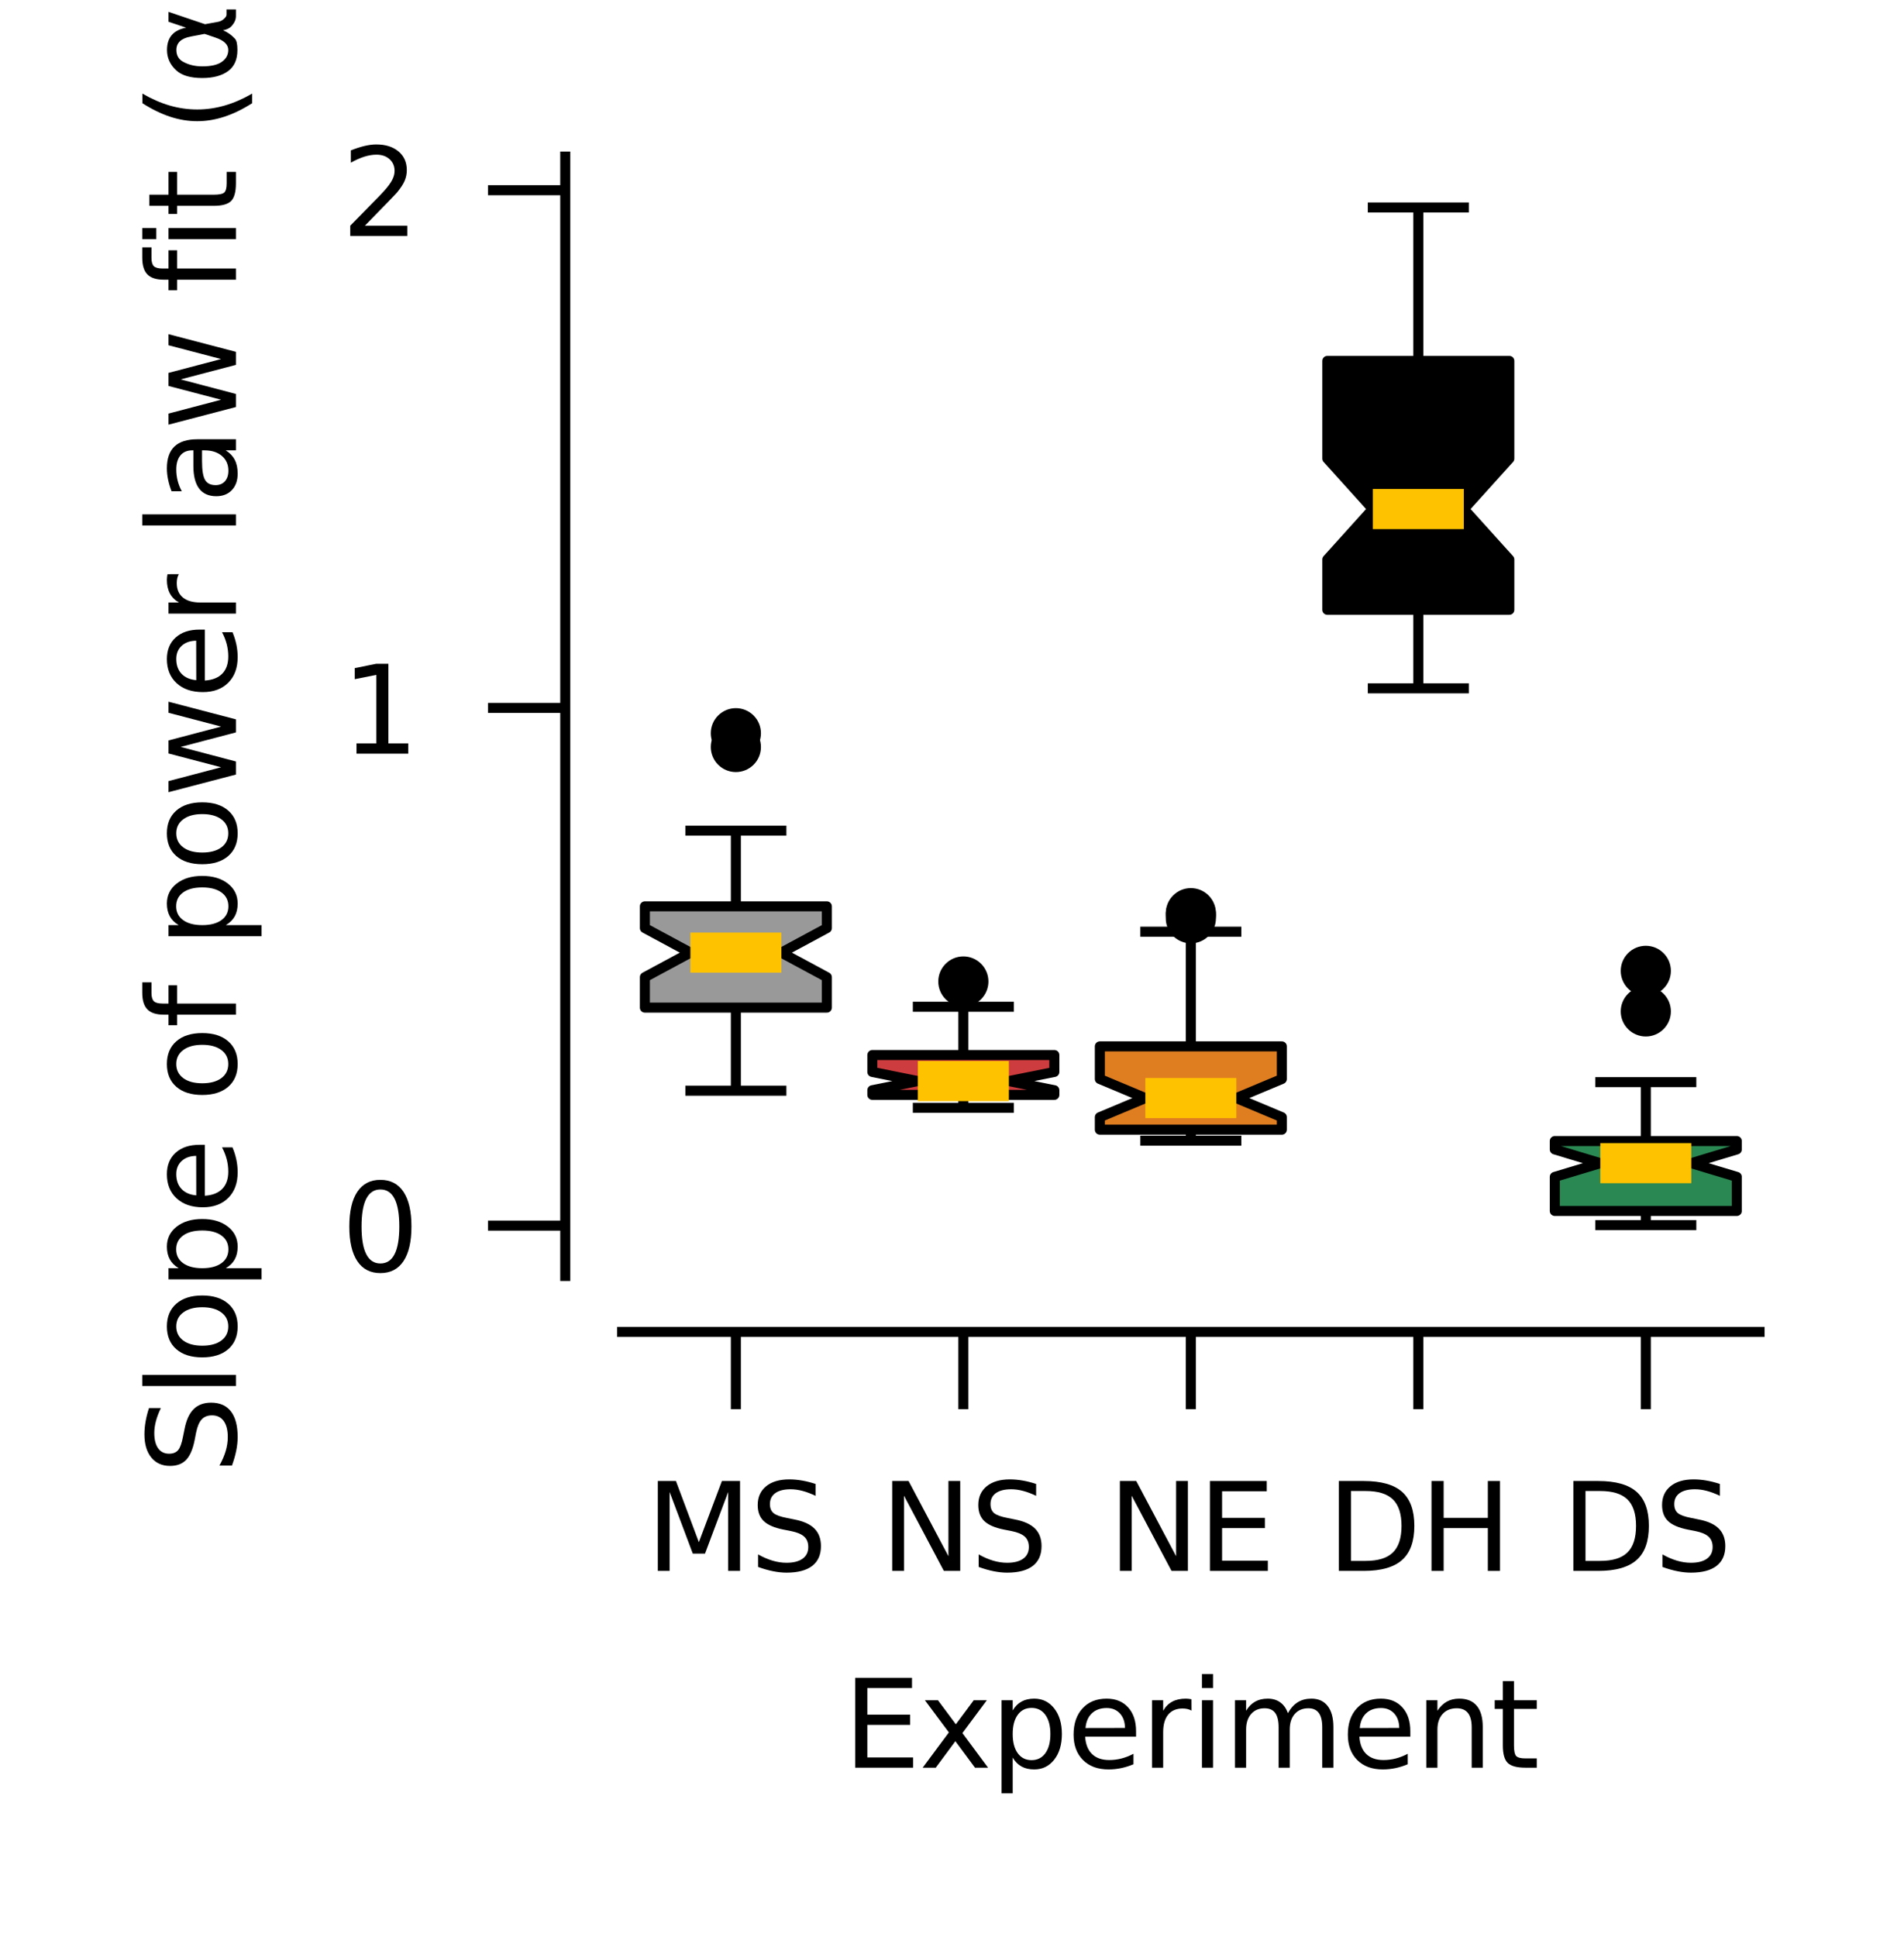 <?xml version="1.0" encoding="utf-8" standalone="no"?>
<!DOCTYPE svg PUBLIC "-//W3C//DTD SVG 1.1//EN"
  "http://www.w3.org/Graphics/SVG/1.1/DTD/svg11.dtd">
<svg xmlns:xlink="http://www.w3.org/1999/xlink" width="94.902pt" height="96.544pt" viewBox="0 0 94.902 96.544" xmlns="http://www.w3.org/2000/svg" version="1.1">
 <defs>
  <style type="text/css">*{stroke-linejoin: round; stroke-linecap: butt}</style>
 </defs>
 <g id="figure_1">
  <g id="patch_1">
   <path d="M 0 96.544 
L 94.902 96.544 
L 94.902 0 
L 0 0 
L 0 96.544 
z
" style="fill: none"/>
  </g>
  <g id="axes_1">
   <g id="patch_2">
    <path d="M 31.009 63.591 
L 87.702 63.591 
L 87.702 7.803 
L 31.009 7.803 
L 31.009 63.591 
z
" style="fill: none"/>
   </g>
   <g id="matplotlib.axis_1">
    <g id="xtick_1">
     <g id="line2d_1">
      <defs>
       <path id="m6b76b4fdac" d="M 0 0 
L 0 3.85 
" style="stroke: #000000; stroke-width: 0.5"/>
      </defs>
      <g>
       <use xlink:href="#m6b76b4fdac" x="36.678" y="66.38" style="stroke: #000000; stroke-width: 0.5"/>
      </g>
     </g>
     <g id="text_1">
      <!-- MS -->
      <g transform="translate(32.185 78.289) scale(0.06 -0.06)">
       <defs>
        <path id="DejaVuSans-4d" d="M 628 4666 
L 1569 4666 
L 2759 1491 
L 3956 4666 
L 4897 4666 
L 4897 0 
L 4281 0 
L 4281 4097 
L 3078 897 
L 2444 897 
L 1241 4097 
L 1241 0 
L 628 0 
L 628 4666 
z
" transform="scale(0.016)"/>
        <path id="DejaVuSans-53" d="M 3425 4513 
L 3425 3897 
Q 3066 4069 2747 4153 
Q 2428 4238 2131 4238 
Q 1616 4238 1336 4038 
Q 1056 3838 1056 3469 
Q 1056 3159 1242 3001 
Q 1428 2844 1947 2747 
L 2328 2669 
Q 3034 2534 3370 2195 
Q 3706 1856 3706 1288 
Q 3706 609 3251 259 
Q 2797 -91 1919 -91 
Q 1588 -91 1214 -16 
Q 841 59 441 206 
L 441 856 
Q 825 641 1194 531 
Q 1563 422 1919 422 
Q 2459 422 2753 634 
Q 3047 847 3047 1241 
Q 3047 1584 2836 1778 
Q 2625 1972 2144 2069 
L 1759 2144 
Q 1053 2284 737 2584 
Q 422 2884 422 3419 
Q 422 4038 858 4394 
Q 1294 4750 2059 4750 
Q 2388 4750 2728 4690 
Q 3069 4631 3425 4513 
z
" transform="scale(0.016)"/>
       </defs>
       <use xlink:href="#DejaVuSans-4d"/>
       <use xlink:href="#DejaVuSans-53" x="86.279"/>
      </g>
     </g>
    </g>
    <g id="xtick_2">
     <g id="line2d_2">
      <g>
       <use xlink:href="#m6b76b4fdac" x="48.017" y="66.38" style="stroke: #000000; stroke-width: 0.5"/>
      </g>
     </g>
     <g id="text_2">
      <!-- NS -->
      <g transform="translate(43.868 78.289) scale(0.06 -0.06)">
       <defs>
        <path id="DejaVuSans-4e" d="M 628 4666 
L 1478 4666 
L 3547 763 
L 3547 4666 
L 4159 4666 
L 4159 0 
L 3309 0 
L 1241 3903 
L 1241 0 
L 628 0 
L 628 4666 
z
" transform="scale(0.016)"/>
       </defs>
       <use xlink:href="#DejaVuSans-4e"/>
       <use xlink:href="#DejaVuSans-53" x="74.805"/>
      </g>
     </g>
    </g>
    <g id="xtick_3">
     <g id="line2d_3">
      <g>
       <use xlink:href="#m6b76b4fdac" x="59.356" y="66.38" style="stroke: #000000; stroke-width: 0.5"/>
      </g>
     </g>
     <g id="text_3">
      <!-- NE -->
      <g transform="translate(55.216 78.289) scale(0.06 -0.06)">
       <defs>
        <path id="DejaVuSans-45" d="M 628 4666 
L 3578 4666 
L 3578 4134 
L 1259 4134 
L 1259 2753 
L 3481 2753 
L 3481 2222 
L 1259 2222 
L 1259 531 
L 3634 531 
L 3634 0 
L 628 0 
L 628 4666 
z
" transform="scale(0.016)"/>
       </defs>
       <use xlink:href="#DejaVuSans-4e"/>
       <use xlink:href="#DejaVuSans-45" x="74.805"/>
      </g>
     </g>
    </g>
    <g id="xtick_4">
     <g id="line2d_4">
      <g>
       <use xlink:href="#m6b76b4fdac" x="70.694" y="66.38" style="stroke: #000000; stroke-width: 0.5"/>
      </g>
     </g>
     <g id="text_4">
      <!-- DH -->
      <g transform="translate(66.128 78.289) scale(0.06 -0.06)">
       <defs>
        <path id="DejaVuSans-44" d="M 1259 4147 
L 1259 519 
L 2022 519 
Q 2988 519 3436 956 
Q 3884 1394 3884 2338 
Q 3884 3275 3436 3711 
Q 2988 4147 2022 4147 
L 1259 4147 
z
M 628 4666 
L 1925 4666 
Q 3281 4666 3915 4102 
Q 4550 3538 4550 2338 
Q 4550 1131 3912 565 
Q 3275 0 1925 0 
L 628 0 
L 628 4666 
z
" transform="scale(0.016)"/>
        <path id="DejaVuSans-48" d="M 628 4666 
L 1259 4666 
L 1259 2753 
L 3553 2753 
L 3553 4666 
L 4184 4666 
L 4184 0 
L 3553 0 
L 3553 2222 
L 1259 2222 
L 1259 0 
L 628 0 
L 628 4666 
z
" transform="scale(0.016)"/>
       </defs>
       <use xlink:href="#DejaVuSans-44"/>
       <use xlink:href="#DejaVuSans-48" x="77.002"/>
      </g>
     </g>
    </g>
    <g id="xtick_5">
     <g id="line2d_5">
      <g>
       <use xlink:href="#m6b76b4fdac" x="82.033" y="66.38" style="stroke: #000000; stroke-width: 0.5"/>
      </g>
     </g>
     <g id="text_5">
      <!-- DS -->
      <g transform="translate(77.818 78.289) scale(0.06 -0.06)">
       <use xlink:href="#DejaVuSans-44"/>
       <use xlink:href="#DejaVuSans-53" x="77.002"/>
      </g>
     </g>
    </g>
    <g id="text_6">
     <!-- Experiment -->
     <g transform="translate(42.022 88.096) scale(0.06 -0.06)">
      <defs>
       <path id="DejaVuSans-78" d="M 3513 3500 
L 2247 1797 
L 3578 0 
L 2900 0 
L 1881 1375 
L 863 0 
L 184 0 
L 1544 1831 
L 300 3500 
L 978 3500 
L 1906 2253 
L 2834 3500 
L 3513 3500 
z
" transform="scale(0.016)"/>
       <path id="DejaVuSans-70" d="M 1159 525 
L 1159 -1331 
L 581 -1331 
L 581 3500 
L 1159 3500 
L 1159 2969 
Q 1341 3281 1617 3432 
Q 1894 3584 2278 3584 
Q 2916 3584 3314 3078 
Q 3713 2572 3713 1747 
Q 3713 922 3314 415 
Q 2916 -91 2278 -91 
Q 1894 -91 1617 61 
Q 1341 213 1159 525 
z
M 3116 1747 
Q 3116 2381 2855 2742 
Q 2594 3103 2138 3103 
Q 1681 3103 1420 2742 
Q 1159 2381 1159 1747 
Q 1159 1113 1420 752 
Q 1681 391 2138 391 
Q 2594 391 2855 752 
Q 3116 1113 3116 1747 
z
" transform="scale(0.016)"/>
       <path id="DejaVuSans-65" d="M 3597 1894 
L 3597 1613 
L 953 1613 
Q 991 1019 1311 708 
Q 1631 397 2203 397 
Q 2534 397 2845 478 
Q 3156 559 3463 722 
L 3463 178 
Q 3153 47 2828 -22 
Q 2503 -91 2169 -91 
Q 1331 -91 842 396 
Q 353 884 353 1716 
Q 353 2575 817 3079 
Q 1281 3584 2069 3584 
Q 2775 3584 3186 3129 
Q 3597 2675 3597 1894 
z
M 3022 2063 
Q 3016 2534 2758 2815 
Q 2500 3097 2075 3097 
Q 1594 3097 1305 2825 
Q 1016 2553 972 2059 
L 3022 2063 
z
" transform="scale(0.016)"/>
       <path id="DejaVuSans-72" d="M 2631 2963 
Q 2534 3019 2420 3045 
Q 2306 3072 2169 3072 
Q 1681 3072 1420 2755 
Q 1159 2438 1159 1844 
L 1159 0 
L 581 0 
L 581 3500 
L 1159 3500 
L 1159 2956 
Q 1341 3275 1631 3429 
Q 1922 3584 2338 3584 
Q 2397 3584 2469 3576 
Q 2541 3569 2628 3553 
L 2631 2963 
z
" transform="scale(0.016)"/>
       <path id="DejaVuSans-69" d="M 603 3500 
L 1178 3500 
L 1178 0 
L 603 0 
L 603 3500 
z
M 603 4863 
L 1178 4863 
L 1178 4134 
L 603 4134 
L 603 4863 
z
" transform="scale(0.016)"/>
       <path id="DejaVuSans-6d" d="M 3328 2828 
Q 3544 3216 3844 3400 
Q 4144 3584 4550 3584 
Q 5097 3584 5394 3201 
Q 5691 2819 5691 2113 
L 5691 0 
L 5113 0 
L 5113 2094 
Q 5113 2597 4934 2840 
Q 4756 3084 4391 3084 
Q 3944 3084 3684 2787 
Q 3425 2491 3425 1978 
L 3425 0 
L 2847 0 
L 2847 2094 
Q 2847 2600 2669 2842 
Q 2491 3084 2119 3084 
Q 1678 3084 1418 2786 
Q 1159 2488 1159 1978 
L 1159 0 
L 581 0 
L 581 3500 
L 1159 3500 
L 1159 2956 
Q 1356 3278 1631 3431 
Q 1906 3584 2284 3584 
Q 2666 3584 2933 3390 
Q 3200 3197 3328 2828 
z
" transform="scale(0.016)"/>
       <path id="DejaVuSans-6e" d="M 3513 2113 
L 3513 0 
L 2938 0 
L 2938 2094 
Q 2938 2591 2744 2837 
Q 2550 3084 2163 3084 
Q 1697 3084 1428 2787 
Q 1159 2491 1159 1978 
L 1159 0 
L 581 0 
L 581 3500 
L 1159 3500 
L 1159 2956 
Q 1366 3272 1645 3428 
Q 1925 3584 2291 3584 
Q 2894 3584 3203 3211 
Q 3513 2838 3513 2113 
z
" transform="scale(0.016)"/>
       <path id="DejaVuSans-74" d="M 1172 4494 
L 1172 3500 
L 2356 3500 
L 2356 3053 
L 1172 3053 
L 1172 1153 
Q 1172 725 1289 603 
Q 1406 481 1766 481 
L 2356 481 
L 2356 0 
L 1766 0 
Q 1100 0 847 248 
Q 594 497 594 1153 
L 594 3053 
L 172 3053 
L 172 3500 
L 594 3500 
L 594 4494 
L 1172 4494 
z
" transform="scale(0.016)"/>
      </defs>
      <use xlink:href="#DejaVuSans-45"/>
      <use xlink:href="#DejaVuSans-78" x="63.184"/>
      <use xlink:href="#DejaVuSans-70" x="122.363"/>
      <use xlink:href="#DejaVuSans-65" x="185.84"/>
      <use xlink:href="#DejaVuSans-72" x="247.363"/>
      <use xlink:href="#DejaVuSans-69" x="288.477"/>
      <use xlink:href="#DejaVuSans-6d" x="316.26"/>
      <use xlink:href="#DejaVuSans-65" x="413.672"/>
      <use xlink:href="#DejaVuSans-6e" x="475.195"/>
      <use xlink:href="#DejaVuSans-74" x="538.574"/>
     </g>
    </g>
   </g>
   <g id="matplotlib.axis_2">
    <g id="ytick_1">
     <g id="line2d_6">
      <defs>
       <path id="m45682be17e" d="M 0 0 
L -3.85 0 
" style="stroke: #000000; stroke-width: 0.5"/>
      </defs>
      <g>
       <use xlink:href="#m45682be17e" x="28.174" y="61.081" style="stroke: #000000; stroke-width: 0.5"/>
      </g>
     </g>
     <g id="text_7">
      <!-- 0 -->
      <g transform="translate(17.007 63.36) scale(0.06 -0.06)">
       <defs>
        <path id="DejaVuSans-30" d="M 2034 4250 
Q 1547 4250 1301 3770 
Q 1056 3291 1056 2328 
Q 1056 1369 1301 889 
Q 1547 409 2034 409 
Q 2525 409 2770 889 
Q 3016 1369 3016 2328 
Q 3016 3291 2770 3770 
Q 2525 4250 2034 4250 
z
M 2034 4750 
Q 2819 4750 3233 4129 
Q 3647 3509 3647 2328 
Q 3647 1150 3233 529 
Q 2819 -91 2034 -91 
Q 1250 -91 836 529 
Q 422 1150 422 2328 
Q 422 3509 836 4129 
Q 1250 4750 2034 4750 
z
" transform="scale(0.016)"/>
       </defs>
       <use xlink:href="#DejaVuSans-30"/>
      </g>
     </g>
    </g>
    <g id="ytick_2">
     <g id="line2d_7">
      <g>
       <use xlink:href="#m45682be17e" x="28.174" y="35.28" style="stroke: #000000; stroke-width: 0.5"/>
      </g>
     </g>
     <g id="text_8">
      <!-- 1 -->
      <g transform="translate(17.007 37.56) scale(0.06 -0.06)">
       <defs>
        <path id="DejaVuSans-31" d="M 794 531 
L 1825 531 
L 1825 4091 
L 703 3866 
L 703 4441 
L 1819 4666 
L 2450 4666 
L 2450 531 
L 3481 531 
L 3481 0 
L 794 0 
L 794 531 
z
" transform="scale(0.016)"/>
       </defs>
       <use xlink:href="#DejaVuSans-31"/>
      </g>
     </g>
    </g>
    <g id="ytick_3">
     <g id="line2d_8">
      <g>
       <use xlink:href="#m45682be17e" x="28.174" y="9.48" style="stroke: #000000; stroke-width: 0.5"/>
      </g>
     </g>
     <g id="text_9">
      <!-- 2 -->
      <g transform="translate(17.007 11.759) scale(0.06 -0.06)">
       <defs>
        <path id="DejaVuSans-32" d="M 1228 531 
L 3431 531 
L 3431 0 
L 469 0 
L 469 531 
Q 828 903 1448 1529 
Q 2069 2156 2228 2338 
Q 2531 2678 2651 2914 
Q 2772 3150 2772 3378 
Q 2772 3750 2511 3984 
Q 2250 4219 1831 4219 
Q 1534 4219 1204 4116 
Q 875 4013 500 3803 
L 500 4441 
Q 881 4594 1212 4672 
Q 1544 4750 1819 4750 
Q 2544 4750 2975 4387 
Q 3406 4025 3406 3419 
Q 3406 3131 3298 2873 
Q 3191 2616 2906 2266 
Q 2828 2175 2409 1742 
Q 1991 1309 1228 531 
z
" transform="scale(0.016)"/>
       </defs>
       <use xlink:href="#DejaVuSans-32"/>
      </g>
     </g>
    </g>
    <g id="text_10">
     <!-- Slope of power law fit (α) -->
     <g transform="translate(11.759 73.462) rotate(-90) scale(0.06 -0.06)">
      <defs>
       <path id="DejaVuSans-6c" d="M 603 4863 
L 1178 4863 
L 1178 0 
L 603 0 
L 603 4863 
z
" transform="scale(0.016)"/>
       <path id="DejaVuSans-6f" d="M 1959 3097 
Q 1497 3097 1228 2736 
Q 959 2375 959 1747 
Q 959 1119 1226 758 
Q 1494 397 1959 397 
Q 2419 397 2687 759 
Q 2956 1122 2956 1747 
Q 2956 2369 2687 2733 
Q 2419 3097 1959 3097 
z
M 1959 3584 
Q 2709 3584 3137 3096 
Q 3566 2609 3566 1747 
Q 3566 888 3137 398 
Q 2709 -91 1959 -91 
Q 1206 -91 779 398 
Q 353 888 353 1747 
Q 353 2609 779 3096 
Q 1206 3584 1959 3584 
z
" transform="scale(0.016)"/>
       <path id="DejaVuSans-20" transform="scale(0.016)"/>
       <path id="DejaVuSans-66" d="M 2375 4863 
L 2375 4384 
L 1825 4384 
Q 1516 4384 1395 4259 
Q 1275 4134 1275 3809 
L 1275 3500 
L 2222 3500 
L 2222 3053 
L 1275 3053 
L 1275 0 
L 697 0 
L 697 3053 
L 147 3053 
L 147 3500 
L 697 3500 
L 697 3744 
Q 697 4328 969 4595 
Q 1241 4863 1831 4863 
L 2375 4863 
z
" transform="scale(0.016)"/>
       <path id="DejaVuSans-77" d="M 269 3500 
L 844 3500 
L 1563 769 
L 2278 3500 
L 2956 3500 
L 3675 769 
L 4391 3500 
L 4966 3500 
L 4050 0 
L 3372 0 
L 2619 2869 
L 1863 0 
L 1184 0 
L 269 3500 
z
" transform="scale(0.016)"/>
       <path id="DejaVuSans-61" d="M 2194 1759 
Q 1497 1759 1228 1600 
Q 959 1441 959 1056 
Q 959 750 1161 570 
Q 1363 391 1709 391 
Q 2188 391 2477 730 
Q 2766 1069 2766 1631 
L 2766 1759 
L 2194 1759 
z
M 3341 1997 
L 3341 0 
L 2766 0 
L 2766 531 
Q 2569 213 2275 61 
Q 1981 -91 1556 -91 
Q 1019 -91 701 211 
Q 384 513 384 1019 
Q 384 1609 779 1909 
Q 1175 2209 1959 2209 
L 2766 2209 
L 2766 2266 
Q 2766 2663 2505 2880 
Q 2244 3097 1772 3097 
Q 1472 3097 1187 3025 
Q 903 2953 641 2809 
L 641 3341 
Q 956 3463 1253 3523 
Q 1550 3584 1831 3584 
Q 2591 3584 2966 3190 
Q 3341 2797 3341 1997 
z
" transform="scale(0.016)"/>
       <path id="DejaVuSans-28" d="M 1984 4856 
Q 1566 4138 1362 3434 
Q 1159 2731 1159 2009 
Q 1159 1288 1364 580 
Q 1569 -128 1984 -844 
L 1484 -844 
Q 1016 -109 783 600 
Q 550 1309 550 2009 
Q 550 2706 781 3412 
Q 1013 4119 1484 4856 
L 1984 4856 
z
" transform="scale(0.016)"/>
       <path id="DejaVuSans-3b1" d="M 2644 1628 
L 2506 2350 
Q 2366 3091 1809 3091 
Q 1391 3091 1200 2747 
Q 959 2316 959 1747 
Q 959 1059 1194 731 
Q 1431 397 1809 397 
Q 2228 397 2453 1063 
L 2644 1628 
z
M 2966 2584 
L 3275 3500 
L 3788 3500 
L 3147 1603 
L 3272 919 
Q 3300 766 3409 638 
Q 3538 488 3638 488 
L 3913 488 
L 3913 0 
L 3569 0 
Q 3275 0 3013 263 
Q 2884 394 2831 669 
Q 2688 322 2394 50 
Q 2256 -78 1809 -78 
Q 1075 -78 719 397 
Q 353 888 353 1747 
Q 353 2666 750 3097 
Q 1191 3578 1809 3578 
Q 2781 3578 2966 2584 
z
" transform="scale(0.016)"/>
       <path id="DejaVuSans-29" d="M 513 4856 
L 1013 4856 
Q 1481 4119 1714 3412 
Q 1947 2706 1947 2009 
Q 1947 1309 1714 600 
Q 1481 -109 1013 -844 
L 513 -844 
Q 928 -128 1133 580 
Q 1338 1288 1338 2009 
Q 1338 2731 1133 3434 
Q 928 4138 513 4856 
z
" transform="scale(0.016)"/>
      </defs>
      <use xlink:href="#DejaVuSans-53"/>
      <use xlink:href="#DejaVuSans-6c" x="63.477"/>
      <use xlink:href="#DejaVuSans-6f" x="91.26"/>
      <use xlink:href="#DejaVuSans-70" x="152.441"/>
      <use xlink:href="#DejaVuSans-65" x="215.918"/>
      <use xlink:href="#DejaVuSans-20" x="277.441"/>
      <use xlink:href="#DejaVuSans-6f" x="309.229"/>
      <use xlink:href="#DejaVuSans-66" x="370.41"/>
      <use xlink:href="#DejaVuSans-20" x="405.615"/>
      <use xlink:href="#DejaVuSans-70" x="437.402"/>
      <use xlink:href="#DejaVuSans-6f" x="500.879"/>
      <use xlink:href="#DejaVuSans-77" x="562.061"/>
      <use xlink:href="#DejaVuSans-65" x="643.848"/>
      <use xlink:href="#DejaVuSans-72" x="705.371"/>
      <use xlink:href="#DejaVuSans-20" x="746.484"/>
      <use xlink:href="#DejaVuSans-6c" x="778.271"/>
      <use xlink:href="#DejaVuSans-61" x="806.055"/>
      <use xlink:href="#DejaVuSans-77" x="867.334"/>
      <use xlink:href="#DejaVuSans-20" x="949.121"/>
      <use xlink:href="#DejaVuSans-66" x="980.908"/>
      <use xlink:href="#DejaVuSans-69" x="1016.113"/>
      <use xlink:href="#DejaVuSans-74" x="1043.896"/>
      <use xlink:href="#DejaVuSans-20" x="1083.105"/>
      <use xlink:href="#DejaVuSans-28" x="1114.893"/>
      <use xlink:href="#DejaVuSans-3b1" x="1153.906"/>
      <use xlink:href="#DejaVuSans-29" x="1219.824"/>
     </g>
    </g>
   </g>
   <g id="patch_3">
    <path d="M 32.143 50.217 
L 41.214 50.217 
L 41.214 48.699 
L 38.946 47.477 
L 41.214 46.254 
L 41.214 45.17 
L 32.143 45.17 
L 32.143 46.254 
L 34.411 47.477 
L 32.143 48.699 
L 32.143 50.217 
z
" clip-path="url(#pcdeed5cb0e)" style="fill: #999999; stroke: #000000; stroke-width: 0.5; stroke-linejoin: miter"/>
   </g>
   <g id="line2d_9">
    <path d="M 36.678 50.217 
L 36.678 54.357 
" clip-path="url(#pcdeed5cb0e)" style="fill: none; stroke: #000000; stroke-width: 0.5"/>
   </g>
   <g id="line2d_10">
    <path d="M 36.678 45.17 
L 36.678 41.396 
" clip-path="url(#pcdeed5cb0e)" style="fill: none; stroke: #000000; stroke-width: 0.5"/>
   </g>
   <g id="line2d_11">
    <path d="M 34.411 54.357 
L 38.946 54.357 
" clip-path="url(#pcdeed5cb0e)" style="fill: none; stroke: #000000; stroke-width: 0.5; stroke-linecap: square"/>
   </g>
   <g id="line2d_12">
    <path d="M 34.411 41.396 
L 38.946 41.396 
" clip-path="url(#pcdeed5cb0e)" style="fill: none; stroke: #000000; stroke-width: 0.5; stroke-linecap: square"/>
   </g>
   <g id="line2d_13">
    <defs>
     <path id="md51bbce13f" d="M 0 0.75 
C 0.199 0.75 0.39 0.671 0.53 0.53 
C 0.671 0.39 0.75 0.199 0.75 0 
C 0.75 -0.199 0.671 -0.39 0.53 -0.53 
C 0.39 -0.671 0.199 -0.75 0 -0.75 
C -0.199 -0.75 -0.39 -0.671 -0.53 -0.53 
C -0.671 -0.39 -0.75 -0.199 -0.75 0 
C -0.75 0.199 -0.671 0.39 -0.53 0.53 
C -0.39 0.671 -0.199 0.75 0 0.75 
z
" style="stroke: #000000"/>
    </defs>
    <g clip-path="url(#pcdeed5cb0e)">
     <use xlink:href="#md51bbce13f" x="36.678" y="36.542" style="stroke: #000000"/>
     <use xlink:href="#md51bbce13f" x="36.678" y="37.228" style="stroke: #000000"/>
    </g>
   </g>
   <g id="patch_4">
    <path d="M 43.481 54.565 
L 52.552 54.565 
L 52.552 54.333 
L 50.285 53.878 
L 52.552 53.423 
L 52.552 52.579 
L 43.481 52.579 
L 43.481 53.423 
L 45.749 53.878 
L 43.481 54.333 
L 43.481 54.565 
z
" clip-path="url(#pcdeed5cb0e)" style="fill: #cd3c3e; stroke: #000000; stroke-width: 0.5; stroke-linejoin: miter"/>
   </g>
   <g id="line2d_14">
    <path d="M 48.017 54.565 
L 48.017 55.209 
" clip-path="url(#pcdeed5cb0e)" style="fill: none; stroke: #000000; stroke-width: 0.5"/>
   </g>
   <g id="line2d_15">
    <path d="M 48.017 52.579 
L 48.017 50.174 
" clip-path="url(#pcdeed5cb0e)" style="fill: none; stroke: #000000; stroke-width: 0.5"/>
   </g>
   <g id="line2d_16">
    <path d="M 45.749 55.209 
L 50.285 55.209 
" clip-path="url(#pcdeed5cb0e)" style="fill: none; stroke: #000000; stroke-width: 0.5; stroke-linecap: square"/>
   </g>
   <g id="line2d_17">
    <path d="M 45.749 50.174 
L 50.285 50.174 
" clip-path="url(#pcdeed5cb0e)" style="fill: none; stroke: #000000; stroke-width: 0.5; stroke-linecap: square"/>
   </g>
   <g id="line2d_18">
    <g clip-path="url(#pcdeed5cb0e)">
     <use xlink:href="#md51bbce13f" x="48.017" y="48.915" style="stroke: #000000"/>
    </g>
   </g>
   <g id="patch_5">
    <path d="M 54.82 56.299 
L 63.891 56.299 
L 63.891 55.676 
L 61.623 54.725 
L 63.891 53.775 
L 63.891 52.148 
L 54.82 52.148 
L 54.82 53.775 
L 57.088 54.725 
L 54.82 55.676 
L 54.82 56.299 
z
" clip-path="url(#pcdeed5cb0e)" style="fill: #df7e20; stroke: #000000; stroke-width: 0.5; stroke-linejoin: miter"/>
   </g>
   <g id="line2d_19">
    <path d="M 59.356 56.299 
L 59.356 56.848 
" clip-path="url(#pcdeed5cb0e)" style="fill: none; stroke: #000000; stroke-width: 0.5"/>
   </g>
   <g id="line2d_20">
    <path d="M 59.356 52.148 
L 59.356 46.433 
" clip-path="url(#pcdeed5cb0e)" style="fill: none; stroke: #000000; stroke-width: 0.5"/>
   </g>
   <g id="line2d_21">
    <path d="M 57.088 56.848 
L 61.623 56.848 
" clip-path="url(#pcdeed5cb0e)" style="fill: none; stroke: #000000; stroke-width: 0.5; stroke-linecap: square"/>
   </g>
   <g id="line2d_22">
    <path d="M 57.088 46.433 
L 61.623 46.433 
" clip-path="url(#pcdeed5cb0e)" style="fill: none; stroke: #000000; stroke-width: 0.5; stroke-linecap: square"/>
   </g>
   <g id="line2d_23">
    <g clip-path="url(#pcdeed5cb0e)">
     <use xlink:href="#md51bbce13f" x="59.356" y="45.586" style="stroke: #000000"/>
     <use xlink:href="#md51bbce13f" x="59.356" y="45.764" style="stroke: #000000"/>
     <use xlink:href="#md51bbce13f" x="59.356" y="45.51" style="stroke: #000000"/>
    </g>
   </g>
   <g id="patch_6">
    <path d="M 66.159 30.391 
L 75.23 30.391 
L 75.23 27.883 
L 72.962 25.369 
L 75.23 22.855 
L 75.23 17.987 
L 66.159 17.987 
L 66.159 22.855 
L 68.426 25.369 
L 66.159 27.883 
L 66.159 30.391 
z
" clip-path="url(#pcdeed5cb0e)" style="stroke: #000000; stroke-width: 0.5; stroke-linejoin: miter"/>
   </g>
   <g id="line2d_24">
    <path d="M 70.694 30.391 
L 70.694 34.305 
" clip-path="url(#pcdeed5cb0e)" style="fill: none; stroke: #000000; stroke-width: 0.5"/>
   </g>
   <g id="line2d_25">
    <path d="M 70.694 17.987 
L 70.694 10.339 
" clip-path="url(#pcdeed5cb0e)" style="fill: none; stroke: #000000; stroke-width: 0.5"/>
   </g>
   <g id="line2d_26">
    <path d="M 68.426 34.305 
L 72.962 34.305 
" clip-path="url(#pcdeed5cb0e)" style="fill: none; stroke: #000000; stroke-width: 0.5; stroke-linecap: square"/>
   </g>
   <g id="line2d_27">
    <path d="M 68.426 10.339 
L 72.962 10.339 
" clip-path="url(#pcdeed5cb0e)" style="fill: none; stroke: #000000; stroke-width: 0.5; stroke-linecap: square"/>
   </g>
   <g id="line2d_28"/>
   <g id="patch_7">
    <path d="M 77.497 60.351 
L 86.568 60.351 
L 86.568 58.652 
L 84.3 57.969 
L 86.568 57.285 
L 86.568 56.866 
L 77.497 56.866 
L 77.497 57.285 
L 79.765 57.969 
L 77.497 58.652 
L 77.497 60.351 
z
" clip-path="url(#pcdeed5cb0e)" style="fill: #2a8852; stroke: #000000; stroke-width: 0.5; stroke-linejoin: miter"/>
   </g>
   <g id="line2d_29">
    <path d="M 82.033 60.351 
L 82.033 61.055 
" clip-path="url(#pcdeed5cb0e)" style="fill: none; stroke: #000000; stroke-width: 0.5"/>
   </g>
   <g id="line2d_30">
    <path d="M 82.033 56.866 
L 82.033 53.931 
" clip-path="url(#pcdeed5cb0e)" style="fill: none; stroke: #000000; stroke-width: 0.5"/>
   </g>
   <g id="line2d_31">
    <path d="M 79.765 61.055 
L 84.3 61.055 
" clip-path="url(#pcdeed5cb0e)" style="fill: none; stroke: #000000; stroke-width: 0.5; stroke-linecap: square"/>
   </g>
   <g id="line2d_32">
    <path d="M 79.765 53.931 
L 84.3 53.931 
" clip-path="url(#pcdeed5cb0e)" style="fill: none; stroke: #000000; stroke-width: 0.5; stroke-linecap: square"/>
   </g>
   <g id="line2d_33">
    <g clip-path="url(#pcdeed5cb0e)">
     <use xlink:href="#md51bbce13f" x="82.033" y="50.406" style="stroke: #000000"/>
     <use xlink:href="#md51bbce13f" x="82.033" y="48.385" style="stroke: #000000"/>
    </g>
   </g>
   <g id="line2d_34">
    <path d="M 34.411 47.477 
L 38.946 47.477 
" clip-path="url(#pcdeed5cb0e)" style="fill: none; stroke: #ffc200; stroke-width: 2"/>
   </g>
   <g id="line2d_35">
    <path d="M 45.749 53.878 
L 50.285 53.878 
" clip-path="url(#pcdeed5cb0e)" style="fill: none; stroke: #ffc200; stroke-width: 2"/>
   </g>
   <g id="line2d_36">
    <path d="M 57.088 54.725 
L 61.623 54.725 
" clip-path="url(#pcdeed5cb0e)" style="fill: none; stroke: #ffc200; stroke-width: 2"/>
   </g>
   <g id="line2d_37">
    <path d="M 68.426 25.369 
L 72.962 25.369 
" clip-path="url(#pcdeed5cb0e)" style="fill: none; stroke: #ffc200; stroke-width: 2"/>
   </g>
   <g id="line2d_38">
    <path d="M 79.765 57.969 
L 84.3 57.969 
" clip-path="url(#pcdeed5cb0e)" style="fill: none; stroke: #ffc200; stroke-width: 2"/>
   </g>
   <g id="patch_8">
    <path d="M 28.174 63.591 
L 28.174 7.803 
" style="fill: none; stroke: #000000; stroke-width: 0.5; stroke-linejoin: miter; stroke-linecap: square"/>
   </g>
   <g id="patch_9">
    <path d="M 31.009 66.38 
L 87.702 66.38 
" style="fill: none; stroke: #000000; stroke-width: 0.5; stroke-linejoin: miter; stroke-linecap: square"/>
   </g>
   <g id="legend_1"/>
  </g>
 </g>
 <defs>
  <clipPath id="pcdeed5cb0e">
   <rect x="31.009" y="7.803" width="56.693" height="55.788"/>
  </clipPath>
 </defs>
</svg>
